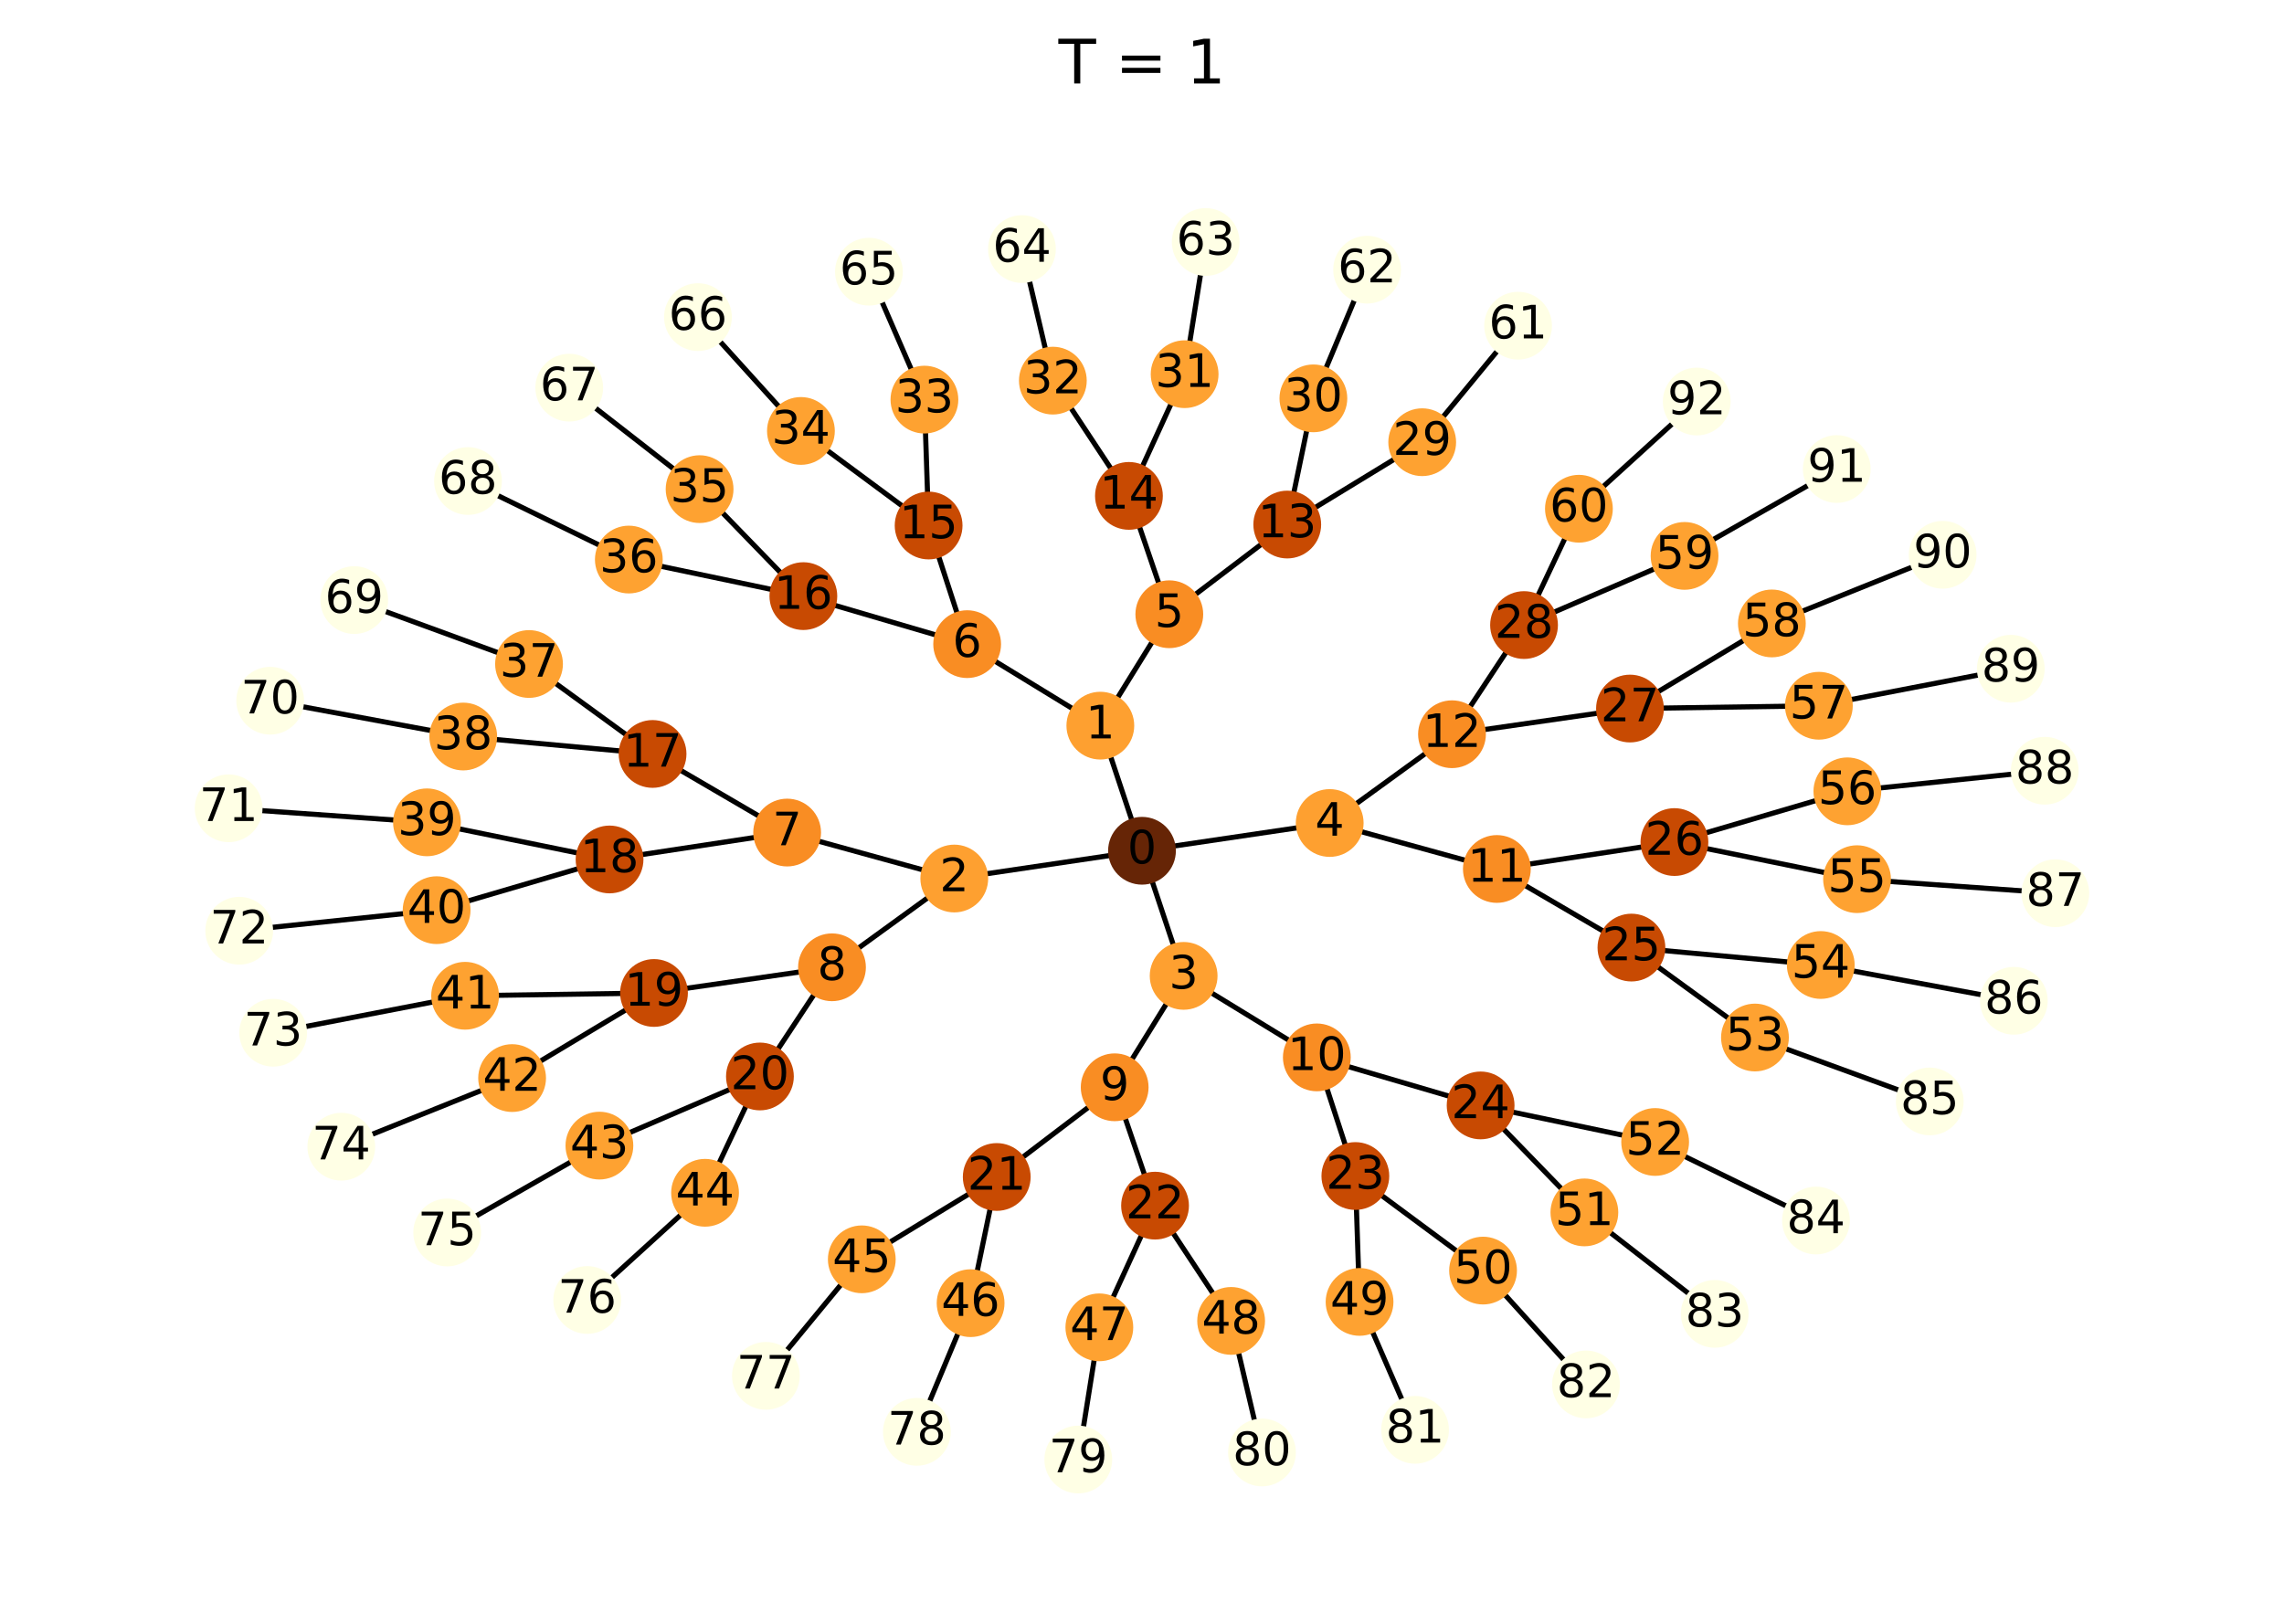 <?xml version="1.0" encoding="utf-8" standalone="no"?>
<!DOCTYPE svg PUBLIC "-//W3C//DTD SVG 1.1//EN"
  "http://www.w3.org/Graphics/SVG/1.1/DTD/svg11.dtd">
<!-- Created with matplotlib (https://matplotlib.org/) -->
<svg height="317.518pt" version="1.1" viewBox="0 0 446.4 317.518" width="446.4pt" xmlns="http://www.w3.org/2000/svg" xmlns:xlink="http://www.w3.org/1999/xlink">
 <defs>
  <style type="text/css">*{stroke-linecap:butt;stroke-linejoin:round;}</style>
 </defs>
 <g id="figure_1">
  <g id="patch_1">
   <path d="M 0 317.518 
L 446.4 317.518 
L 446.4 0 
L 0 0 
z
" style="fill:#ffffff;"/>
  </g>
  <g id="axes_1">
   <g id="LineCollection_1">
    <path clip-path="url(#pc9eec577a1)" d="M 223.199 166.318 
L 215.058 141.86 
" style="fill:none;stroke:#000000;"/>
    <path clip-path="url(#pc9eec577a1)" d="M 223.199 166.318 
L 186.511 171.745 
" style="fill:none;stroke:#000000;"/>
    <path clip-path="url(#pc9eec577a1)" d="M 223.199 166.318 
L 231.339 190.777 
" style="fill:none;stroke:#000000;"/>
    <path clip-path="url(#pc9eec577a1)" d="M 223.199 166.318 
L 259.886 160.891 
" style="fill:none;stroke:#000000;"/>
    <path clip-path="url(#pc9eec577a1)" d="M 215.058 141.86 
L 228.538 120.081 
" style="fill:none;stroke:#000000;"/>
    <path clip-path="url(#pc9eec577a1)" d="M 215.058 141.86 
L 189.026 125.926 
" style="fill:none;stroke:#000000;"/>
    <path clip-path="url(#pc9eec577a1)" d="M 186.511 171.745 
L 153.843 162.759 
" style="fill:none;stroke:#000000;"/>
    <path clip-path="url(#pc9eec577a1)" d="M 186.511 171.745 
L 162.61 189.099 
" style="fill:none;stroke:#000000;"/>
    <path clip-path="url(#pc9eec577a1)" d="M 231.339 190.777 
L 217.859 212.556 
" style="fill:none;stroke:#000000;"/>
    <path clip-path="url(#pc9eec577a1)" d="M 231.339 190.777 
L 257.37 206.71 
" style="fill:none;stroke:#000000;"/>
    <path clip-path="url(#pc9eec577a1)" d="M 259.886 160.891 
L 292.556 169.877 
" style="fill:none;stroke:#000000;"/>
    <path clip-path="url(#pc9eec577a1)" d="M 259.886 160.891 
L 283.787 143.536 
" style="fill:none;stroke:#000000;"/>
    <path clip-path="url(#pc9eec577a1)" d="M 228.538 120.081 
L 251.589 102.546 
" style="fill:none;stroke:#000000;"/>
    <path clip-path="url(#pc9eec577a1)" d="M 228.538 120.081 
L 220.647 96.943 
" style="fill:none;stroke:#000000;"/>
    <path clip-path="url(#pc9eec577a1)" d="M 189.026 125.926 
L 181.496 102.735 
" style="fill:none;stroke:#000000;"/>
    <path clip-path="url(#pc9eec577a1)" d="M 189.026 125.926 
L 157.014 116.537 
" style="fill:none;stroke:#000000;"/>
    <path clip-path="url(#pc9eec577a1)" d="M 153.843 162.759 
L 127.542 147.391 
" style="fill:none;stroke:#000000;"/>
    <path clip-path="url(#pc9eec577a1)" d="M 153.843 162.759 
L 119.136 168.018 
" style="fill:none;stroke:#000000;"/>
    <path clip-path="url(#pc9eec577a1)" d="M 162.61 189.099 
L 127.822 194.119 
" style="fill:none;stroke:#000000;"/>
    <path clip-path="url(#pc9eec577a1)" d="M 162.61 189.099 
L 148.526 210.441 
" style="fill:none;stroke:#000000;"/>
    <path clip-path="url(#pc9eec577a1)" d="M 217.859 212.556 
L 194.808 230.091 
" style="fill:none;stroke:#000000;"/>
    <path clip-path="url(#pc9eec577a1)" d="M 217.859 212.556 
L 225.75 235.694 
" style="fill:none;stroke:#000000;"/>
    <path clip-path="url(#pc9eec577a1)" d="M 257.37 206.71 
L 264.9 229.902 
" style="fill:none;stroke:#000000;"/>
    <path clip-path="url(#pc9eec577a1)" d="M 257.37 206.71 
L 289.382 216.1 
" style="fill:none;stroke:#000000;"/>
    <path clip-path="url(#pc9eec577a1)" d="M 292.556 169.877 
L 318.858 185.245 
" style="fill:none;stroke:#000000;"/>
    <path clip-path="url(#pc9eec577a1)" d="M 292.556 169.877 
L 327.263 164.616 
" style="fill:none;stroke:#000000;"/>
    <path clip-path="url(#pc9eec577a1)" d="M 283.787 143.536 
L 318.574 138.516 
" style="fill:none;stroke:#000000;"/>
    <path clip-path="url(#pc9eec577a1)" d="M 283.787 143.536 
L 297.869 122.194 
" style="fill:none;stroke:#000000;"/>
    <path clip-path="url(#pc9eec577a1)" d="M 251.589 102.546 
L 277.964 86.449 
" style="fill:none;stroke:#000000;"/>
    <path clip-path="url(#pc9eec577a1)" d="M 251.589 102.546 
L 256.695 77.876 
" style="fill:none;stroke:#000000;"/>
    <path clip-path="url(#pc9eec577a1)" d="M 220.647 96.943 
L 231.531 73.151 
" style="fill:none;stroke:#000000;"/>
    <path clip-path="url(#pc9eec577a1)" d="M 220.647 96.943 
L 205.776 74.41 
" style="fill:none;stroke:#000000;"/>
    <path clip-path="url(#pc9eec577a1)" d="M 181.496 102.735 
L 180.675 78.123 
" style="fill:none;stroke:#000000;"/>
    <path clip-path="url(#pc9eec577a1)" d="M 181.496 102.735 
L 156.538 84.246 
" style="fill:none;stroke:#000000;"/>
    <path clip-path="url(#pc9eec577a1)" d="M 157.014 116.537 
L 136.734 95.622 
" style="fill:none;stroke:#000000;"/>
    <path clip-path="url(#pc9eec577a1)" d="M 157.014 116.537 
L 122.904 109.388 
" style="fill:none;stroke:#000000;"/>
    <path clip-path="url(#pc9eec577a1)" d="M 127.542 147.391 
L 103.397 129.808 
" style="fill:none;stroke:#000000;"/>
    <path clip-path="url(#pc9eec577a1)" d="M 127.542 147.391 
L 90.538 143.986 
" style="fill:none;stroke:#000000;"/>
    <path clip-path="url(#pc9eec577a1)" d="M 119.136 168.018 
L 83.449 160.761 
" style="fill:none;stroke:#000000;"/>
    <path clip-path="url(#pc9eec577a1)" d="M 119.136 168.018 
L 85.335 177.931 
" style="fill:none;stroke:#000000;"/>
    <path clip-path="url(#pc9eec577a1)" d="M 127.822 194.119 
L 90.904 194.665 
" style="fill:none;stroke:#000000;"/>
    <path clip-path="url(#pc9eec577a1)" d="M 127.822 194.119 
L 100.089 210.756 
" style="fill:none;stroke:#000000;"/>
    <path clip-path="url(#pc9eec577a1)" d="M 148.526 210.441 
L 117.152 223.959 
" style="fill:none;stroke:#000000;"/>
    <path clip-path="url(#pc9eec577a1)" d="M 148.526 210.441 
L 137.8 233.181 
" style="fill:none;stroke:#000000;"/>
    <path clip-path="url(#pc9eec577a1)" d="M 194.808 230.091 
L 168.434 246.188 
" style="fill:none;stroke:#000000;"/>
    <path clip-path="url(#pc9eec577a1)" d="M 194.808 230.091 
L 189.702 254.76 
" style="fill:none;stroke:#000000;"/>
    <path clip-path="url(#pc9eec577a1)" d="M 225.75 235.694 
L 214.865 259.485 
" style="fill:none;stroke:#000000;"/>
    <path clip-path="url(#pc9eec577a1)" d="M 225.75 235.694 
L 240.619 258.228 
" style="fill:none;stroke:#000000;"/>
    <path clip-path="url(#pc9eec577a1)" d="M 264.9 229.902 
L 265.722 254.514 
" style="fill:none;stroke:#000000;"/>
    <path clip-path="url(#pc9eec577a1)" d="M 264.9 229.902 
L 289.858 248.39 
" style="fill:none;stroke:#000000;"/>
    <path clip-path="url(#pc9eec577a1)" d="M 289.382 216.1 
L 309.663 237.015 
" style="fill:none;stroke:#000000;"/>
    <path clip-path="url(#pc9eec577a1)" d="M 289.382 216.1 
L 323.492 223.248 
" style="fill:none;stroke:#000000;"/>
    <path clip-path="url(#pc9eec577a1)" d="M 318.858 185.245 
L 343.001 202.828 
" style="fill:none;stroke:#000000;"/>
    <path clip-path="url(#pc9eec577a1)" d="M 318.858 185.245 
L 355.863 188.65 
" style="fill:none;stroke:#000000;"/>
    <path clip-path="url(#pc9eec577a1)" d="M 327.263 164.616 
L 362.951 171.87 
" style="fill:none;stroke:#000000;"/>
    <path clip-path="url(#pc9eec577a1)" d="M 327.263 164.616 
L 361.06 154.699 
" style="fill:none;stroke:#000000;"/>
    <path clip-path="url(#pc9eec577a1)" d="M 318.574 138.516 
L 355.492 137.969 
" style="fill:none;stroke:#000000;"/>
    <path clip-path="url(#pc9eec577a1)" d="M 318.574 138.516 
L 346.306 121.877 
" style="fill:none;stroke:#000000;"/>
    <path clip-path="url(#pc9eec577a1)" d="M 297.869 122.194 
L 329.241 108.675 
" style="fill:none;stroke:#000000;"/>
    <path clip-path="url(#pc9eec577a1)" d="M 297.869 122.194 
L 308.594 99.453 
" style="fill:none;stroke:#000000;"/>
    <path clip-path="url(#pc9eec577a1)" d="M 277.964 86.449 
L 296.705 63.671 
" style="fill:none;stroke:#000000;"/>
    <path clip-path="url(#pc9eec577a1)" d="M 256.695 77.876 
L 267.194 52.72 
" style="fill:none;stroke:#000000;"/>
    <path clip-path="url(#pc9eec577a1)" d="M 231.531 73.151 
L 235.65 47.31 
" style="fill:none;stroke:#000000;"/>
    <path clip-path="url(#pc9eec577a1)" d="M 205.776 74.41 
L 199.739 48.691 
" style="fill:none;stroke:#000000;"/>
    <path clip-path="url(#pc9eec577a1)" d="M 180.675 78.123 
L 169.827 53.115 
" style="fill:none;stroke:#000000;"/>
    <path clip-path="url(#pc9eec577a1)" d="M 156.538 84.246 
L 136.411 61.992 
" style="fill:none;stroke:#000000;"/>
    <path clip-path="url(#pc9eec577a1)" d="M 136.734 95.622 
L 111.26 75.787 
" style="fill:none;stroke:#000000;"/>
    <path clip-path="url(#pc9eec577a1)" d="M 122.904 109.388 
L 91.469 94.035 
" style="fill:none;stroke:#000000;"/>
    <path clip-path="url(#pc9eec577a1)" d="M 103.397 129.808 
L 69.231 117.312 
" style="fill:none;stroke:#000000;"/>
    <path clip-path="url(#pc9eec577a1)" d="M 90.538 143.986 
L 52.805 136.984 
" style="fill:none;stroke:#000000;"/>
    <path clip-path="url(#pc9eec577a1)" d="M 83.449 160.761 
L 44.688 158.013 
" style="fill:none;stroke:#000000;"/>
    <path clip-path="url(#pc9eec577a1)" d="M 85.335 177.931 
L 46.755 181.953 
" style="fill:none;stroke:#000000;"/>
    <path clip-path="url(#pc9eec577a1)" d="M 90.904 194.665 
L 53.392 201.895 
" style="fill:none;stroke:#000000;"/>
    <path clip-path="url(#pc9eec577a1)" d="M 100.089 210.756 
L 66.705 224.172 
" style="fill:none;stroke:#000000;"/>
    <path clip-path="url(#pc9eec577a1)" d="M 117.152 223.959 
L 87.399 240.941 
" style="fill:none;stroke:#000000;"/>
    <path clip-path="url(#pc9eec577a1)" d="M 137.8 233.181 
L 114.766 254.136 
" style="fill:none;stroke:#000000;"/>
    <path clip-path="url(#pc9eec577a1)" d="M 168.434 246.188 
L 149.691 268.966 
" style="fill:none;stroke:#000000;"/>
    <path clip-path="url(#pc9eec577a1)" d="M 189.702 254.76 
L 179.199 279.915 
" style="fill:none;stroke:#000000;"/>
    <path clip-path="url(#pc9eec577a1)" d="M 214.865 259.485 
L 210.746 285.326 
" style="fill:none;stroke:#000000;"/>
    <path clip-path="url(#pc9eec577a1)" d="M 240.619 258.228 
L 246.653 283.947 
" style="fill:none;stroke:#000000;"/>
    <path clip-path="url(#pc9eec577a1)" d="M 265.722 254.514 
L 276.57 279.522 
" style="fill:none;stroke:#000000;"/>
    <path clip-path="url(#pc9eec577a1)" d="M 289.858 248.39 
L 309.982 270.645 
" style="fill:none;stroke:#000000;"/>
    <path clip-path="url(#pc9eec577a1)" d="M 309.663 237.015 
L 335.137 256.849 
" style="fill:none;stroke:#000000;"/>
    <path clip-path="url(#pc9eec577a1)" d="M 323.492 223.248 
L 354.926 238.602 
" style="fill:none;stroke:#000000;"/>
    <path clip-path="url(#pc9eec577a1)" d="M 343.001 202.828 
L 377.165 215.324 
" style="fill:none;stroke:#000000;"/>
    <path clip-path="url(#pc9eec577a1)" d="M 355.863 188.65 
L 393.598 195.646 
" style="fill:none;stroke:#000000;"/>
    <path clip-path="url(#pc9eec577a1)" d="M 362.951 171.87 
L 401.712 174.617 
" style="fill:none;stroke:#000000;"/>
    <path clip-path="url(#pc9eec577a1)" d="M 361.06 154.699 
L 399.638 150.673 
" style="fill:none;stroke:#000000;"/>
    <path clip-path="url(#pc9eec577a1)" d="M 355.492 137.969 
L 393.003 130.734 
" style="fill:none;stroke:#000000;"/>
    <path clip-path="url(#pc9eec577a1)" d="M 346.306 121.877 
L 379.686 108.458 
" style="fill:none;stroke:#000000;"/>
    <path clip-path="url(#pc9eec577a1)" d="M 329.241 108.675 
L 358.99 91.69 
" style="fill:none;stroke:#000000;"/>
    <path clip-path="url(#pc9eec577a1)" d="M 308.594 99.453 
L 331.623 78.496 
" style="fill:none;stroke:#000000;"/>
   </g>
   <g id="PathCollection_1">
    <defs>
     <path d="M 0 6.124 
C 1.624 6.124 3.182 5.478 4.33 4.33 
C 5.478 3.182 6.124 1.624 6.124 -0 
C 6.124 -1.624 5.478 -3.182 4.33 -4.33 
C 3.182 -5.478 1.624 -6.124 0 -6.124 
C -1.624 -6.124 -3.182 -5.478 -4.33 -4.33 
C -5.478 -3.182 -6.124 -1.624 -6.124 0 
C -6.124 1.624 -5.478 3.182 -4.33 4.33 
C -3.182 5.478 -1.624 6.124 0 6.124 
z
" id="C0_0_86004c4029"/>
    </defs>
    <g clip-path="url(#pc9eec577a1)">
     <use style="fill:#662506;stroke:#662506;" x="223.199" xlink:href="#C0_0_86004c4029" y="166.318"/>
    </g>
    <g clip-path="url(#pc9eec577a1)">
     <use style="fill:#fea030;stroke:#fea030;" x="215.058" xlink:href="#C0_0_86004c4029" y="141.86"/>
    </g>
    <g clip-path="url(#pc9eec577a1)">
     <use style="fill:#fea030;stroke:#fea030;" x="186.511" xlink:href="#C0_0_86004c4029" y="171.745"/>
    </g>
    <g clip-path="url(#pc9eec577a1)">
     <use style="fill:#fea030;stroke:#fea030;" x="231.339" xlink:href="#C0_0_86004c4029" y="190.777"/>
    </g>
    <g clip-path="url(#pc9eec577a1)">
     <use style="fill:#fea030;stroke:#fea030;" x="259.886" xlink:href="#C0_0_86004c4029" y="160.891"/>
    </g>
    <g clip-path="url(#pc9eec577a1)">
     <use style="fill:#f98d23;stroke:#f98d23;" x="228.538" xlink:href="#C0_0_86004c4029" y="120.081"/>
    </g>
    <g clip-path="url(#pc9eec577a1)">
     <use style="fill:#f98d23;stroke:#f98d23;" x="189.026" xlink:href="#C0_0_86004c4029" y="125.926"/>
    </g>
    <g clip-path="url(#pc9eec577a1)">
     <use style="fill:#f98d23;stroke:#f98d23;" x="153.843" xlink:href="#C0_0_86004c4029" y="162.759"/>
    </g>
    <g clip-path="url(#pc9eec577a1)">
     <use style="fill:#f98d23;stroke:#f98d23;" x="162.61" xlink:href="#C0_0_86004c4029" y="189.099"/>
    </g>
    <g clip-path="url(#pc9eec577a1)">
     <use style="fill:#f98d23;stroke:#f98d23;" x="217.859" xlink:href="#C0_0_86004c4029" y="212.556"/>
    </g>
    <g clip-path="url(#pc9eec577a1)">
     <use style="fill:#f98d23;stroke:#f98d23;" x="257.37" xlink:href="#C0_0_86004c4029" y="206.71"/>
    </g>
    <g clip-path="url(#pc9eec577a1)">
     <use style="fill:#f98d23;stroke:#f98d23;" x="292.556" xlink:href="#C0_0_86004c4029" y="169.877"/>
    </g>
    <g clip-path="url(#pc9eec577a1)">
     <use style="fill:#f98d23;stroke:#f98d23;" x="283.787" xlink:href="#C0_0_86004c4029" y="143.536"/>
    </g>
    <g clip-path="url(#pc9eec577a1)">
     <use style="fill:#c84a02;stroke:#c84a02;" x="251.589" xlink:href="#C0_0_86004c4029" y="102.546"/>
    </g>
    <g clip-path="url(#pc9eec577a1)">
     <use style="fill:#c84a02;stroke:#c84a02;" x="220.647" xlink:href="#C0_0_86004c4029" y="96.943"/>
    </g>
    <g clip-path="url(#pc9eec577a1)">
     <use style="fill:#c84a02;stroke:#c84a02;" x="181.496" xlink:href="#C0_0_86004c4029" y="102.735"/>
    </g>
    <g clip-path="url(#pc9eec577a1)">
     <use style="fill:#c84a02;stroke:#c84a02;" x="157.014" xlink:href="#C0_0_86004c4029" y="116.537"/>
    </g>
    <g clip-path="url(#pc9eec577a1)">
     <use style="fill:#c84a02;stroke:#c84a02;" x="127.542" xlink:href="#C0_0_86004c4029" y="147.391"/>
    </g>
    <g clip-path="url(#pc9eec577a1)">
     <use style="fill:#c84a02;stroke:#c84a02;" x="119.136" xlink:href="#C0_0_86004c4029" y="168.018"/>
    </g>
    <g clip-path="url(#pc9eec577a1)">
     <use style="fill:#c84a02;stroke:#c84a02;" x="127.822" xlink:href="#C0_0_86004c4029" y="194.119"/>
    </g>
    <g clip-path="url(#pc9eec577a1)">
     <use style="fill:#c84a02;stroke:#c84a02;" x="148.526" xlink:href="#C0_0_86004c4029" y="210.441"/>
    </g>
    <g clip-path="url(#pc9eec577a1)">
     <use style="fill:#c84a02;stroke:#c84a02;" x="194.808" xlink:href="#C0_0_86004c4029" y="230.091"/>
    </g>
    <g clip-path="url(#pc9eec577a1)">
     <use style="fill:#c84a02;stroke:#c84a02;" x="225.75" xlink:href="#C0_0_86004c4029" y="235.694"/>
    </g>
    <g clip-path="url(#pc9eec577a1)">
     <use style="fill:#c84a02;stroke:#c84a02;" x="264.9" xlink:href="#C0_0_86004c4029" y="229.902"/>
    </g>
    <g clip-path="url(#pc9eec577a1)">
     <use style="fill:#c84a02;stroke:#c84a02;" x="289.382" xlink:href="#C0_0_86004c4029" y="216.1"/>
    </g>
    <g clip-path="url(#pc9eec577a1)">
     <use style="fill:#c84a02;stroke:#c84a02;" x="318.858" xlink:href="#C0_0_86004c4029" y="185.245"/>
    </g>
    <g clip-path="url(#pc9eec577a1)">
     <use style="fill:#c84a02;stroke:#c84a02;" x="327.263" xlink:href="#C0_0_86004c4029" y="164.616"/>
    </g>
    <g clip-path="url(#pc9eec577a1)">
     <use style="fill:#c84a02;stroke:#c84a02;" x="318.574" xlink:href="#C0_0_86004c4029" y="138.516"/>
    </g>
    <g clip-path="url(#pc9eec577a1)">
     <use style="fill:#c84a02;stroke:#c84a02;" x="297.869" xlink:href="#C0_0_86004c4029" y="122.194"/>
    </g>
    <g clip-path="url(#pc9eec577a1)">
     <use style="fill:#fea231;stroke:#fea231;" x="277.964" xlink:href="#C0_0_86004c4029" y="86.449"/>
    </g>
    <g clip-path="url(#pc9eec577a1)">
     <use style="fill:#fea231;stroke:#fea231;" x="256.695" xlink:href="#C0_0_86004c4029" y="77.876"/>
    </g>
    <g clip-path="url(#pc9eec577a1)">
     <use style="fill:#fea231;stroke:#fea231;" x="231.531" xlink:href="#C0_0_86004c4029" y="73.151"/>
    </g>
    <g clip-path="url(#pc9eec577a1)">
     <use style="fill:#fea231;stroke:#fea231;" x="205.776" xlink:href="#C0_0_86004c4029" y="74.41"/>
    </g>
    <g clip-path="url(#pc9eec577a1)">
     <use style="fill:#fea231;stroke:#fea231;" x="180.675" xlink:href="#C0_0_86004c4029" y="78.123"/>
    </g>
    <g clip-path="url(#pc9eec577a1)">
     <use style="fill:#fea231;stroke:#fea231;" x="156.538" xlink:href="#C0_0_86004c4029" y="84.246"/>
    </g>
    <g clip-path="url(#pc9eec577a1)">
     <use style="fill:#fea231;stroke:#fea231;" x="136.734" xlink:href="#C0_0_86004c4029" y="95.622"/>
    </g>
    <g clip-path="url(#pc9eec577a1)">
     <use style="fill:#fea231;stroke:#fea231;" x="122.904" xlink:href="#C0_0_86004c4029" y="109.388"/>
    </g>
    <g clip-path="url(#pc9eec577a1)">
     <use style="fill:#fea231;stroke:#fea231;" x="103.397" xlink:href="#C0_0_86004c4029" y="129.808"/>
    </g>
    <g clip-path="url(#pc9eec577a1)">
     <use style="fill:#fea231;stroke:#fea231;" x="90.538" xlink:href="#C0_0_86004c4029" y="143.986"/>
    </g>
    <g clip-path="url(#pc9eec577a1)">
     <use style="fill:#fea231;stroke:#fea231;" x="83.449" xlink:href="#C0_0_86004c4029" y="160.761"/>
    </g>
    <g clip-path="url(#pc9eec577a1)">
     <use style="fill:#fea231;stroke:#fea231;" x="85.335" xlink:href="#C0_0_86004c4029" y="177.931"/>
    </g>
    <g clip-path="url(#pc9eec577a1)">
     <use style="fill:#fea231;stroke:#fea231;" x="90.904" xlink:href="#C0_0_86004c4029" y="194.665"/>
    </g>
    <g clip-path="url(#pc9eec577a1)">
     <use style="fill:#fea231;stroke:#fea231;" x="100.089" xlink:href="#C0_0_86004c4029" y="210.756"/>
    </g>
    <g clip-path="url(#pc9eec577a1)">
     <use style="fill:#fea231;stroke:#fea231;" x="117.152" xlink:href="#C0_0_86004c4029" y="223.959"/>
    </g>
    <g clip-path="url(#pc9eec577a1)">
     <use style="fill:#fea231;stroke:#fea231;" x="137.8" xlink:href="#C0_0_86004c4029" y="233.181"/>
    </g>
    <g clip-path="url(#pc9eec577a1)">
     <use style="fill:#fea231;stroke:#fea231;" x="168.434" xlink:href="#C0_0_86004c4029" y="246.188"/>
    </g>
    <g clip-path="url(#pc9eec577a1)">
     <use style="fill:#fea231;stroke:#fea231;" x="189.702" xlink:href="#C0_0_86004c4029" y="254.76"/>
    </g>
    <g clip-path="url(#pc9eec577a1)">
     <use style="fill:#fea231;stroke:#fea231;" x="214.865" xlink:href="#C0_0_86004c4029" y="259.485"/>
    </g>
    <g clip-path="url(#pc9eec577a1)">
     <use style="fill:#fea231;stroke:#fea231;" x="240.619" xlink:href="#C0_0_86004c4029" y="258.228"/>
    </g>
    <g clip-path="url(#pc9eec577a1)">
     <use style="fill:#fea231;stroke:#fea231;" x="265.722" xlink:href="#C0_0_86004c4029" y="254.514"/>
    </g>
    <g clip-path="url(#pc9eec577a1)">
     <use style="fill:#fea231;stroke:#fea231;" x="289.858" xlink:href="#C0_0_86004c4029" y="248.39"/>
    </g>
    <g clip-path="url(#pc9eec577a1)">
     <use style="fill:#fea231;stroke:#fea231;" x="309.663" xlink:href="#C0_0_86004c4029" y="237.015"/>
    </g>
    <g clip-path="url(#pc9eec577a1)">
     <use style="fill:#fea231;stroke:#fea231;" x="323.492" xlink:href="#C0_0_86004c4029" y="223.248"/>
    </g>
    <g clip-path="url(#pc9eec577a1)">
     <use style="fill:#fea231;stroke:#fea231;" x="343.001" xlink:href="#C0_0_86004c4029" y="202.828"/>
    </g>
    <g clip-path="url(#pc9eec577a1)">
     <use style="fill:#fea231;stroke:#fea231;" x="355.863" xlink:href="#C0_0_86004c4029" y="188.65"/>
    </g>
    <g clip-path="url(#pc9eec577a1)">
     <use style="fill:#fea231;stroke:#fea231;" x="362.951" xlink:href="#C0_0_86004c4029" y="171.87"/>
    </g>
    <g clip-path="url(#pc9eec577a1)">
     <use style="fill:#fea231;stroke:#fea231;" x="361.06" xlink:href="#C0_0_86004c4029" y="154.699"/>
    </g>
    <g clip-path="url(#pc9eec577a1)">
     <use style="fill:#fea231;stroke:#fea231;" x="355.492" xlink:href="#C0_0_86004c4029" y="137.969"/>
    </g>
    <g clip-path="url(#pc9eec577a1)">
     <use style="fill:#fea231;stroke:#fea231;" x="346.306" xlink:href="#C0_0_86004c4029" y="121.877"/>
    </g>
    <g clip-path="url(#pc9eec577a1)">
     <use style="fill:#fea231;stroke:#fea231;" x="329.241" xlink:href="#C0_0_86004c4029" y="108.675"/>
    </g>
    <g clip-path="url(#pc9eec577a1)">
     <use style="fill:#fea231;stroke:#fea231;" x="308.594" xlink:href="#C0_0_86004c4029" y="99.453"/>
    </g>
    <g clip-path="url(#pc9eec577a1)">
     <use style="fill:#ffffe5;stroke:#ffffe5;" x="296.705" xlink:href="#C0_0_86004c4029" y="63.671"/>
    </g>
    <g clip-path="url(#pc9eec577a1)">
     <use style="fill:#ffffe5;stroke:#ffffe5;" x="267.194" xlink:href="#C0_0_86004c4029" y="52.72"/>
    </g>
    <g clip-path="url(#pc9eec577a1)">
     <use style="fill:#ffffe5;stroke:#ffffe5;" x="235.65" xlink:href="#C0_0_86004c4029" y="47.31"/>
    </g>
    <g clip-path="url(#pc9eec577a1)">
     <use style="fill:#ffffe5;stroke:#ffffe5;" x="199.739" xlink:href="#C0_0_86004c4029" y="48.691"/>
    </g>
    <g clip-path="url(#pc9eec577a1)">
     <use style="fill:#ffffe5;stroke:#ffffe5;" x="169.827" xlink:href="#C0_0_86004c4029" y="53.115"/>
    </g>
    <g clip-path="url(#pc9eec577a1)">
     <use style="fill:#ffffe5;stroke:#ffffe5;" x="136.411" xlink:href="#C0_0_86004c4029" y="61.992"/>
    </g>
    <g clip-path="url(#pc9eec577a1)">
     <use style="fill:#ffffe5;stroke:#ffffe5;" x="111.26" xlink:href="#C0_0_86004c4029" y="75.787"/>
    </g>
    <g clip-path="url(#pc9eec577a1)">
     <use style="fill:#ffffe5;stroke:#ffffe5;" x="91.469" xlink:href="#C0_0_86004c4029" y="94.035"/>
    </g>
    <g clip-path="url(#pc9eec577a1)">
     <use style="fill:#ffffe5;stroke:#ffffe5;" x="69.231" xlink:href="#C0_0_86004c4029" y="117.312"/>
    </g>
    <g clip-path="url(#pc9eec577a1)">
     <use style="fill:#ffffe5;stroke:#ffffe5;" x="52.805" xlink:href="#C0_0_86004c4029" y="136.984"/>
    </g>
    <g clip-path="url(#pc9eec577a1)">
     <use style="fill:#ffffe5;stroke:#ffffe5;" x="44.688" xlink:href="#C0_0_86004c4029" y="158.013"/>
    </g>
    <g clip-path="url(#pc9eec577a1)">
     <use style="fill:#ffffe5;stroke:#ffffe5;" x="46.755" xlink:href="#C0_0_86004c4029" y="181.953"/>
    </g>
    <g clip-path="url(#pc9eec577a1)">
     <use style="fill:#ffffe5;stroke:#ffffe5;" x="53.392" xlink:href="#C0_0_86004c4029" y="201.895"/>
    </g>
    <g clip-path="url(#pc9eec577a1)">
     <use style="fill:#ffffe5;stroke:#ffffe5;" x="66.705" xlink:href="#C0_0_86004c4029" y="224.172"/>
    </g>
    <g clip-path="url(#pc9eec577a1)">
     <use style="fill:#ffffe5;stroke:#ffffe5;" x="87.399" xlink:href="#C0_0_86004c4029" y="240.941"/>
    </g>
    <g clip-path="url(#pc9eec577a1)">
     <use style="fill:#ffffe5;stroke:#ffffe5;" x="114.766" xlink:href="#C0_0_86004c4029" y="254.136"/>
    </g>
    <g clip-path="url(#pc9eec577a1)">
     <use style="fill:#ffffe5;stroke:#ffffe5;" x="149.691" xlink:href="#C0_0_86004c4029" y="268.966"/>
    </g>
    <g clip-path="url(#pc9eec577a1)">
     <use style="fill:#ffffe5;stroke:#ffffe5;" x="179.199" xlink:href="#C0_0_86004c4029" y="279.915"/>
    </g>
    <g clip-path="url(#pc9eec577a1)">
     <use style="fill:#ffffe5;stroke:#ffffe5;" x="210.746" xlink:href="#C0_0_86004c4029" y="285.326"/>
    </g>
    <g clip-path="url(#pc9eec577a1)">
     <use style="fill:#ffffe5;stroke:#ffffe5;" x="246.653" xlink:href="#C0_0_86004c4029" y="283.947"/>
    </g>
    <g clip-path="url(#pc9eec577a1)">
     <use style="fill:#ffffe5;stroke:#ffffe5;" x="276.57" xlink:href="#C0_0_86004c4029" y="279.522"/>
    </g>
    <g clip-path="url(#pc9eec577a1)">
     <use style="fill:#ffffe5;stroke:#ffffe5;" x="309.982" xlink:href="#C0_0_86004c4029" y="270.645"/>
    </g>
    <g clip-path="url(#pc9eec577a1)">
     <use style="fill:#ffffe5;stroke:#ffffe5;" x="335.137" xlink:href="#C0_0_86004c4029" y="256.849"/>
    </g>
    <g clip-path="url(#pc9eec577a1)">
     <use style="fill:#ffffe5;stroke:#ffffe5;" x="354.926" xlink:href="#C0_0_86004c4029" y="238.602"/>
    </g>
    <g clip-path="url(#pc9eec577a1)">
     <use style="fill:#ffffe5;stroke:#ffffe5;" x="377.165" xlink:href="#C0_0_86004c4029" y="215.324"/>
    </g>
    <g clip-path="url(#pc9eec577a1)">
     <use style="fill:#ffffe5;stroke:#ffffe5;" x="393.598" xlink:href="#C0_0_86004c4029" y="195.646"/>
    </g>
    <g clip-path="url(#pc9eec577a1)">
     <use style="fill:#ffffe5;stroke:#ffffe5;" x="401.712" xlink:href="#C0_0_86004c4029" y="174.617"/>
    </g>
    <g clip-path="url(#pc9eec577a1)">
     <use style="fill:#ffffe5;stroke:#ffffe5;" x="399.638" xlink:href="#C0_0_86004c4029" y="150.673"/>
    </g>
    <g clip-path="url(#pc9eec577a1)">
     <use style="fill:#ffffe5;stroke:#ffffe5;" x="393.003" xlink:href="#C0_0_86004c4029" y="130.734"/>
    </g>
    <g clip-path="url(#pc9eec577a1)">
     <use style="fill:#ffffe5;stroke:#ffffe5;" x="379.686" xlink:href="#C0_0_86004c4029" y="108.458"/>
    </g>
    <g clip-path="url(#pc9eec577a1)">
     <use style="fill:#ffffe5;stroke:#ffffe5;" x="358.99" xlink:href="#C0_0_86004c4029" y="91.69"/>
    </g>
    <g clip-path="url(#pc9eec577a1)">
     <use style="fill:#ffffe5;stroke:#ffffe5;" x="331.623" xlink:href="#C0_0_86004c4029" y="78.496"/>
    </g>
   </g>
   <g id="text_1">
    <g clip-path="url(#pc9eec577a1)">
     <!-- 0 -->
     <g transform="translate(220.336 168.802)scale(0.09 -0.09)">
      <defs>
       <path d="M 31.781 66.406 
Q 24.172 66.406 20.328 58.906 
Q 16.5 51.422 16.5 36.375 
Q 16.5 21.391 20.328 13.891 
Q 24.172 6.391 31.781 6.391 
Q 39.453 6.391 43.281 13.891 
Q 47.125 21.391 47.125 36.375 
Q 47.125 51.422 43.281 58.906 
Q 39.453 66.406 31.781 66.406 
z
M 31.781 74.219 
Q 44.047 74.219 50.516 64.516 
Q 56.984 54.828 56.984 36.375 
Q 56.984 17.969 50.516 8.266 
Q 44.047 -1.422 31.781 -1.422 
Q 19.531 -1.422 13.062 8.266 
Q 6.594 17.969 6.594 36.375 
Q 6.594 54.828 13.062 64.516 
Q 19.531 74.219 31.781 74.219 
z
" id="DejaVuSans-48"/>
      </defs>
      <use xlink:href="#DejaVuSans-48"/>
     </g>
    </g>
   </g>
   <g id="text_2">
    <g clip-path="url(#pc9eec577a1)">
     <!-- 1 -->
     <g transform="translate(212.195 144.343)scale(0.09 -0.09)">
      <defs>
       <path d="M 12.406 8.297 
L 28.516 8.297 
L 28.516 63.922 
L 10.984 60.406 
L 10.984 69.391 
L 28.422 72.906 
L 38.281 72.906 
L 38.281 8.297 
L 54.391 8.297 
L 54.391 0 
L 12.406 0 
z
" id="DejaVuSans-49"/>
      </defs>
      <use xlink:href="#DejaVuSans-49"/>
     </g>
    </g>
   </g>
   <g id="text_3">
    <g clip-path="url(#pc9eec577a1)">
     <!-- 2 -->
     <g transform="translate(183.648 174.229)scale(0.09 -0.09)">
      <defs>
       <path d="M 19.188 8.297 
L 53.609 8.297 
L 53.609 0 
L 7.328 0 
L 7.328 8.297 
Q 12.938 14.109 22.625 23.891 
Q 32.328 33.688 34.812 36.531 
Q 39.547 41.844 41.422 45.531 
Q 43.312 49.219 43.312 52.781 
Q 43.312 58.594 39.234 62.25 
Q 35.156 65.922 28.609 65.922 
Q 23.969 65.922 18.812 64.312 
Q 13.672 62.703 7.812 59.422 
L 7.812 69.391 
Q 13.766 71.781 18.938 73 
Q 24.125 74.219 28.422 74.219 
Q 39.75 74.219 46.484 68.547 
Q 53.219 62.891 53.219 53.422 
Q 53.219 48.922 51.531 44.891 
Q 49.859 40.875 45.406 35.406 
Q 44.188 33.984 37.641 27.219 
Q 31.109 20.453 19.188 8.297 
z
" id="DejaVuSans-50"/>
      </defs>
      <use xlink:href="#DejaVuSans-50"/>
     </g>
    </g>
   </g>
   <g id="text_4">
    <g clip-path="url(#pc9eec577a1)">
     <!-- 3 -->
     <g transform="translate(228.476 193.26)scale(0.09 -0.09)">
      <defs>
       <path d="M 40.578 39.312 
Q 47.656 37.797 51.625 33 
Q 55.609 28.219 55.609 21.188 
Q 55.609 10.406 48.188 4.484 
Q 40.766 -1.422 27.094 -1.422 
Q 22.516 -1.422 17.656 -0.516 
Q 12.797 0.391 7.625 2.203 
L 7.625 11.719 
Q 11.719 9.328 16.594 8.109 
Q 21.484 6.891 26.812 6.891 
Q 36.078 6.891 40.938 10.547 
Q 45.797 14.203 45.797 21.188 
Q 45.797 27.641 41.281 31.266 
Q 36.766 34.906 28.719 34.906 
L 20.219 34.906 
L 20.219 43.016 
L 29.109 43.016 
Q 36.375 43.016 40.234 45.922 
Q 44.094 48.828 44.094 54.297 
Q 44.094 59.906 40.109 62.906 
Q 36.141 65.922 28.719 65.922 
Q 24.656 65.922 20.016 65.031 
Q 15.375 64.156 9.812 62.312 
L 9.812 71.094 
Q 15.438 72.656 20.344 73.438 
Q 25.25 74.219 29.594 74.219 
Q 40.828 74.219 47.359 69.109 
Q 53.906 64.016 53.906 55.328 
Q 53.906 49.266 50.438 45.094 
Q 46.969 40.922 40.578 39.312 
z
" id="DejaVuSans-51"/>
      </defs>
      <use xlink:href="#DejaVuSans-51"/>
     </g>
    </g>
   </g>
   <g id="text_5">
    <g clip-path="url(#pc9eec577a1)">
     <!-- 4 -->
     <g transform="translate(257.023 163.374)scale(0.09 -0.09)">
      <defs>
       <path d="M 37.797 64.312 
L 12.891 25.391 
L 37.797 25.391 
z
M 35.203 72.906 
L 47.609 72.906 
L 47.609 25.391 
L 58.016 25.391 
L 58.016 17.188 
L 47.609 17.188 
L 47.609 0 
L 37.797 0 
L 37.797 17.188 
L 4.891 17.188 
L 4.891 26.703 
z
" id="DejaVuSans-52"/>
      </defs>
      <use xlink:href="#DejaVuSans-52"/>
     </g>
    </g>
   </g>
   <g id="text_6">
    <g clip-path="url(#pc9eec577a1)">
     <!-- 5 -->
     <g transform="translate(225.674 122.564)scale(0.09 -0.09)">
      <defs>
       <path d="M 10.797 72.906 
L 49.516 72.906 
L 49.516 64.594 
L 19.828 64.594 
L 19.828 46.734 
Q 21.969 47.469 24.109 47.828 
Q 26.266 48.188 28.422 48.188 
Q 40.625 48.188 47.75 41.5 
Q 54.891 34.812 54.891 23.391 
Q 54.891 11.625 47.562 5.094 
Q 40.234 -1.422 26.906 -1.422 
Q 22.312 -1.422 17.547 -0.641 
Q 12.797 0.141 7.719 1.703 
L 7.719 11.625 
Q 12.109 9.234 16.797 8.062 
Q 21.484 6.891 26.703 6.891 
Q 35.156 6.891 40.078 11.328 
Q 45.016 15.766 45.016 23.391 
Q 45.016 31 40.078 35.438 
Q 35.156 39.891 26.703 39.891 
Q 22.75 39.891 18.812 39.016 
Q 14.891 38.141 10.797 36.281 
z
" id="DejaVuSans-53"/>
      </defs>
      <use xlink:href="#DejaVuSans-53"/>
     </g>
    </g>
   </g>
   <g id="text_7">
    <g clip-path="url(#pc9eec577a1)">
     <!-- 6 -->
     <g transform="translate(186.163 128.409)scale(0.09 -0.09)">
      <defs>
       <path d="M 33.016 40.375 
Q 26.375 40.375 22.484 35.828 
Q 18.609 31.297 18.609 23.391 
Q 18.609 15.531 22.484 10.953 
Q 26.375 6.391 33.016 6.391 
Q 39.656 6.391 43.531 10.953 
Q 47.406 15.531 47.406 23.391 
Q 47.406 31.297 43.531 35.828 
Q 39.656 40.375 33.016 40.375 
z
M 52.594 71.297 
L 52.594 62.312 
Q 48.875 64.062 45.094 64.984 
Q 41.312 65.922 37.594 65.922 
Q 27.828 65.922 22.672 59.328 
Q 17.531 52.734 16.797 39.406 
Q 19.672 43.656 24.016 45.922 
Q 28.375 48.188 33.594 48.188 
Q 44.578 48.188 50.953 41.516 
Q 57.328 34.859 57.328 23.391 
Q 57.328 12.156 50.688 5.359 
Q 44.047 -1.422 33.016 -1.422 
Q 20.359 -1.422 13.672 8.266 
Q 6.984 17.969 6.984 36.375 
Q 6.984 53.656 15.188 63.938 
Q 23.391 74.219 37.203 74.219 
Q 40.922 74.219 44.703 73.484 
Q 48.484 72.75 52.594 71.297 
z
" id="DejaVuSans-54"/>
      </defs>
      <use xlink:href="#DejaVuSans-54"/>
     </g>
    </g>
   </g>
   <g id="text_8">
    <g clip-path="url(#pc9eec577a1)">
     <!-- 7 -->
     <g transform="translate(150.98 165.242)scale(0.09 -0.09)">
      <defs>
       <path d="M 8.203 72.906 
L 55.078 72.906 
L 55.078 68.703 
L 28.609 0 
L 18.312 0 
L 43.219 64.594 
L 8.203 64.594 
z
" id="DejaVuSans-55"/>
      </defs>
      <use xlink:href="#DejaVuSans-55"/>
     </g>
    </g>
   </g>
   <g id="text_9">
    <g clip-path="url(#pc9eec577a1)">
     <!-- 8 -->
     <g transform="translate(159.747 191.583)scale(0.09 -0.09)">
      <defs>
       <path d="M 31.781 34.625 
Q 24.75 34.625 20.719 30.859 
Q 16.703 27.094 16.703 20.516 
Q 16.703 13.922 20.719 10.156 
Q 24.75 6.391 31.781 6.391 
Q 38.812 6.391 42.859 10.172 
Q 46.922 13.969 46.922 20.516 
Q 46.922 27.094 42.891 30.859 
Q 38.875 34.625 31.781 34.625 
z
M 21.922 38.812 
Q 15.578 40.375 12.031 44.719 
Q 8.5 49.078 8.5 55.328 
Q 8.5 64.062 14.719 69.141 
Q 20.953 74.219 31.781 74.219 
Q 42.672 74.219 48.875 69.141 
Q 55.078 64.062 55.078 55.328 
Q 55.078 49.078 51.531 44.719 
Q 48 40.375 41.703 38.812 
Q 48.828 37.156 52.797 32.312 
Q 56.781 27.484 56.781 20.516 
Q 56.781 9.906 50.312 4.234 
Q 43.844 -1.422 31.781 -1.422 
Q 19.734 -1.422 13.25 4.234 
Q 6.781 9.906 6.781 20.516 
Q 6.781 27.484 10.781 32.312 
Q 14.797 37.156 21.922 38.812 
z
M 18.312 54.391 
Q 18.312 48.734 21.844 45.562 
Q 25.391 42.391 31.781 42.391 
Q 38.141 42.391 41.719 45.562 
Q 45.312 48.734 45.312 54.391 
Q 45.312 60.062 41.719 63.234 
Q 38.141 66.406 31.781 66.406 
Q 25.391 66.406 21.844 63.234 
Q 18.312 60.062 18.312 54.391 
z
" id="DejaVuSans-56"/>
      </defs>
      <use xlink:href="#DejaVuSans-56"/>
     </g>
    </g>
   </g>
   <g id="text_10">
    <g clip-path="url(#pc9eec577a1)">
     <!-- 9 -->
     <g transform="translate(214.996 215.039)scale(0.09 -0.09)">
      <defs>
       <path d="M 10.984 1.516 
L 10.984 10.5 
Q 14.703 8.734 18.5 7.812 
Q 22.312 6.891 25.984 6.891 
Q 35.75 6.891 40.891 13.453 
Q 46.047 20.016 46.781 33.406 
Q 43.953 29.203 39.594 26.953 
Q 35.25 24.703 29.984 24.703 
Q 19.047 24.703 12.672 31.312 
Q 6.297 37.938 6.297 49.422 
Q 6.297 60.641 12.938 67.422 
Q 19.578 74.219 30.609 74.219 
Q 43.266 74.219 49.922 64.516 
Q 56.594 54.828 56.594 36.375 
Q 56.594 19.141 48.406 8.859 
Q 40.234 -1.422 26.422 -1.422 
Q 22.703 -1.422 18.891 -0.688 
Q 15.094 0.047 10.984 1.516 
z
M 30.609 32.422 
Q 37.25 32.422 41.125 36.953 
Q 45.016 41.5 45.016 49.422 
Q 45.016 57.281 41.125 61.844 
Q 37.25 66.406 30.609 66.406 
Q 23.969 66.406 20.094 61.844 
Q 16.219 57.281 16.219 49.422 
Q 16.219 41.5 20.094 36.953 
Q 23.969 32.422 30.609 32.422 
z
" id="DejaVuSans-57"/>
      </defs>
      <use xlink:href="#DejaVuSans-57"/>
     </g>
    </g>
   </g>
   <g id="text_11">
    <g clip-path="url(#pc9eec577a1)">
     <!-- 10 -->
     <g transform="translate(251.644 209.194)scale(0.09 -0.09)">
      <use xlink:href="#DejaVuSans-49"/>
      <use x="63.623" xlink:href="#DejaVuSans-48"/>
     </g>
    </g>
   </g>
   <g id="text_12">
    <g clip-path="url(#pc9eec577a1)">
     <!-- 11 -->
     <g transform="translate(286.83 172.36)scale(0.09 -0.09)">
      <use xlink:href="#DejaVuSans-49"/>
      <use x="63.623" xlink:href="#DejaVuSans-49"/>
     </g>
    </g>
   </g>
   <g id="text_13">
    <g clip-path="url(#pc9eec577a1)">
     <!-- 12 -->
     <g transform="translate(278.061 146.02)scale(0.09 -0.09)">
      <use xlink:href="#DejaVuSans-49"/>
      <use x="63.623" xlink:href="#DejaVuSans-50"/>
     </g>
    </g>
   </g>
   <g id="text_14">
    <g clip-path="url(#pc9eec577a1)">
     <!-- 13 -->
     <g transform="translate(245.863 105.029)scale(0.09 -0.09)">
      <use xlink:href="#DejaVuSans-49"/>
      <use x="63.623" xlink:href="#DejaVuSans-51"/>
     </g>
    </g>
   </g>
   <g id="text_15">
    <g clip-path="url(#pc9eec577a1)">
     <!-- 14 -->
     <g transform="translate(214.92 99.426)scale(0.09 -0.09)">
      <use xlink:href="#DejaVuSans-49"/>
      <use x="63.623" xlink:href="#DejaVuSans-52"/>
     </g>
    </g>
   </g>
   <g id="text_16">
    <g clip-path="url(#pc9eec577a1)">
     <!-- 15 -->
     <g transform="translate(175.77 105.218)scale(0.09 -0.09)">
      <use xlink:href="#DejaVuSans-49"/>
      <use x="63.623" xlink:href="#DejaVuSans-53"/>
     </g>
    </g>
   </g>
   <g id="text_17">
    <g clip-path="url(#pc9eec577a1)">
     <!-- 16 -->
     <g transform="translate(151.288 119.021)scale(0.09 -0.09)">
      <use xlink:href="#DejaVuSans-49"/>
      <use x="63.623" xlink:href="#DejaVuSans-54"/>
     </g>
    </g>
   </g>
   <g id="text_18">
    <g clip-path="url(#pc9eec577a1)">
     <!-- 17 -->
     <g transform="translate(121.816 149.874)scale(0.09 -0.09)">
      <use xlink:href="#DejaVuSans-49"/>
      <use x="63.623" xlink:href="#DejaVuSans-55"/>
     </g>
    </g>
   </g>
   <g id="text_19">
    <g clip-path="url(#pc9eec577a1)">
     <!-- 18 -->
     <g transform="translate(113.409 170.502)scale(0.09 -0.09)">
      <use xlink:href="#DejaVuSans-49"/>
      <use x="63.623" xlink:href="#DejaVuSans-56"/>
     </g>
    </g>
   </g>
   <g id="text_20">
    <g clip-path="url(#pc9eec577a1)">
     <!-- 19 -->
     <g transform="translate(122.096 196.602)scale(0.09 -0.09)">
      <use xlink:href="#DejaVuSans-49"/>
      <use x="63.623" xlink:href="#DejaVuSans-57"/>
     </g>
    </g>
   </g>
   <g id="text_21">
    <g clip-path="url(#pc9eec577a1)">
     <!-- 20 -->
     <g transform="translate(142.799 212.924)scale(0.09 -0.09)">
      <use xlink:href="#DejaVuSans-50"/>
      <use x="63.623" xlink:href="#DejaVuSans-48"/>
     </g>
    </g>
   </g>
   <g id="text_22">
    <g clip-path="url(#pc9eec577a1)">
     <!-- 21 -->
     <g transform="translate(189.081 232.574)scale(0.09 -0.09)">
      <use xlink:href="#DejaVuSans-50"/>
      <use x="63.623" xlink:href="#DejaVuSans-49"/>
     </g>
    </g>
   </g>
   <g id="text_23">
    <g clip-path="url(#pc9eec577a1)">
     <!-- 22 -->
     <g transform="translate(220.024 238.178)scale(0.09 -0.09)">
      <use xlink:href="#DejaVuSans-50"/>
      <use x="63.623" xlink:href="#DejaVuSans-50"/>
     </g>
    </g>
   </g>
   <g id="text_24">
    <g clip-path="url(#pc9eec577a1)">
     <!-- 23 -->
     <g transform="translate(259.174 232.385)scale(0.09 -0.09)">
      <use xlink:href="#DejaVuSans-50"/>
      <use x="63.623" xlink:href="#DejaVuSans-51"/>
     </g>
    </g>
   </g>
   <g id="text_25">
    <g clip-path="url(#pc9eec577a1)">
     <!-- 24 -->
     <g transform="translate(283.656 218.583)scale(0.09 -0.09)">
      <use xlink:href="#DejaVuSans-50"/>
      <use x="63.623" xlink:href="#DejaVuSans-52"/>
     </g>
    </g>
   </g>
   <g id="text_26">
    <g clip-path="url(#pc9eec577a1)">
     <!-- 25 -->
     <g transform="translate(313.131 187.728)scale(0.09 -0.09)">
      <use xlink:href="#DejaVuSans-50"/>
      <use x="63.623" xlink:href="#DejaVuSans-53"/>
     </g>
    </g>
   </g>
   <g id="text_27">
    <g clip-path="url(#pc9eec577a1)">
     <!-- 26 -->
     <g transform="translate(321.536 167.099)scale(0.09 -0.09)">
      <use xlink:href="#DejaVuSans-50"/>
      <use x="63.623" xlink:href="#DejaVuSans-54"/>
     </g>
    </g>
   </g>
   <g id="text_28">
    <g clip-path="url(#pc9eec577a1)">
     <!-- 27 -->
     <g transform="translate(312.847 140.999)scale(0.09 -0.09)">
      <use xlink:href="#DejaVuSans-50"/>
      <use x="63.623" xlink:href="#DejaVuSans-55"/>
     </g>
    </g>
   </g>
   <g id="text_29">
    <g clip-path="url(#pc9eec577a1)">
     <!-- 28 -->
     <g transform="translate(292.143 124.678)scale(0.09 -0.09)">
      <use xlink:href="#DejaVuSans-50"/>
      <use x="63.623" xlink:href="#DejaVuSans-56"/>
     </g>
    </g>
   </g>
   <g id="text_30">
    <g clip-path="url(#pc9eec577a1)">
     <!-- 29 -->
     <g transform="translate(272.237 88.932)scale(0.09 -0.09)">
      <use xlink:href="#DejaVuSans-50"/>
      <use x="63.623" xlink:href="#DejaVuSans-57"/>
     </g>
    </g>
   </g>
   <g id="text_31">
    <g clip-path="url(#pc9eec577a1)">
     <!-- 30 -->
     <g transform="translate(250.969 80.359)scale(0.09 -0.09)">
      <use xlink:href="#DejaVuSans-51"/>
      <use x="63.623" xlink:href="#DejaVuSans-48"/>
     </g>
    </g>
   </g>
   <g id="text_32">
    <g clip-path="url(#pc9eec577a1)">
     <!-- 31 -->
     <g transform="translate(225.804 75.634)scale(0.09 -0.09)">
      <use xlink:href="#DejaVuSans-51"/>
      <use x="63.623" xlink:href="#DejaVuSans-49"/>
     </g>
    </g>
   </g>
   <g id="text_33">
    <g clip-path="url(#pc9eec577a1)">
     <!-- 32 -->
     <g transform="translate(200.049 76.893)scale(0.09 -0.09)">
      <use xlink:href="#DejaVuSans-51"/>
      <use x="63.623" xlink:href="#DejaVuSans-50"/>
     </g>
    </g>
   </g>
   <g id="text_34">
    <g clip-path="url(#pc9eec577a1)">
     <!-- 33 -->
     <g transform="translate(174.949 80.607)scale(0.09 -0.09)">
      <use xlink:href="#DejaVuSans-51"/>
      <use x="63.623" xlink:href="#DejaVuSans-51"/>
     </g>
    </g>
   </g>
   <g id="text_35">
    <g clip-path="url(#pc9eec577a1)">
     <!-- 34 -->
     <g transform="translate(150.812 86.729)scale(0.09 -0.09)">
      <use xlink:href="#DejaVuSans-51"/>
      <use x="63.623" xlink:href="#DejaVuSans-52"/>
     </g>
    </g>
   </g>
   <g id="text_36">
    <g clip-path="url(#pc9eec577a1)">
     <!-- 35 -->
     <g transform="translate(131.008 98.105)scale(0.09 -0.09)">
      <use xlink:href="#DejaVuSans-51"/>
      <use x="63.623" xlink:href="#DejaVuSans-53"/>
     </g>
    </g>
   </g>
   <g id="text_37">
    <g clip-path="url(#pc9eec577a1)">
     <!-- 36 -->
     <g transform="translate(117.178 111.871)scale(0.09 -0.09)">
      <use xlink:href="#DejaVuSans-51"/>
      <use x="63.623" xlink:href="#DejaVuSans-54"/>
     </g>
    </g>
   </g>
   <g id="text_38">
    <g clip-path="url(#pc9eec577a1)">
     <!-- 37 -->
     <g transform="translate(97.671 132.291)scale(0.09 -0.09)">
      <use xlink:href="#DejaVuSans-51"/>
      <use x="63.623" xlink:href="#DejaVuSans-55"/>
     </g>
    </g>
   </g>
   <g id="text_39">
    <g clip-path="url(#pc9eec577a1)">
     <!-- 38 -->
     <g transform="translate(84.811 146.47)scale(0.09 -0.09)">
      <use xlink:href="#DejaVuSans-51"/>
      <use x="63.623" xlink:href="#DejaVuSans-56"/>
     </g>
    </g>
   </g>
   <g id="text_40">
    <g clip-path="url(#pc9eec577a1)">
     <!-- 39 -->
     <g transform="translate(77.723 163.244)scale(0.09 -0.09)">
      <use xlink:href="#DejaVuSans-51"/>
      <use x="63.623" xlink:href="#DejaVuSans-57"/>
     </g>
    </g>
   </g>
   <g id="text_41">
    <g clip-path="url(#pc9eec577a1)">
     <!-- 40 -->
     <g transform="translate(79.609 180.415)scale(0.09 -0.09)">
      <use xlink:href="#DejaVuSans-52"/>
      <use x="63.623" xlink:href="#DejaVuSans-48"/>
     </g>
    </g>
   </g>
   <g id="text_42">
    <g clip-path="url(#pc9eec577a1)">
     <!-- 41 -->
     <g transform="translate(85.178 197.149)scale(0.09 -0.09)">
      <use xlink:href="#DejaVuSans-52"/>
      <use x="63.623" xlink:href="#DejaVuSans-49"/>
     </g>
    </g>
   </g>
   <g id="text_43">
    <g clip-path="url(#pc9eec577a1)">
     <!-- 42 -->
     <g transform="translate(94.362 213.24)scale(0.09 -0.09)">
      <use xlink:href="#DejaVuSans-52"/>
      <use x="63.623" xlink:href="#DejaVuSans-50"/>
     </g>
    </g>
   </g>
   <g id="text_44">
    <g clip-path="url(#pc9eec577a1)">
     <!-- 43 -->
     <g transform="translate(111.426 226.443)scale(0.09 -0.09)">
      <use xlink:href="#DejaVuSans-52"/>
      <use x="63.623" xlink:href="#DejaVuSans-51"/>
     </g>
    </g>
   </g>
   <g id="text_45">
    <g clip-path="url(#pc9eec577a1)">
     <!-- 44 -->
     <g transform="translate(132.074 235.665)scale(0.09 -0.09)">
      <use xlink:href="#DejaVuSans-52"/>
      <use x="63.623" xlink:href="#DejaVuSans-52"/>
     </g>
    </g>
   </g>
   <g id="text_46">
    <g clip-path="url(#pc9eec577a1)">
     <!-- 45 -->
     <g transform="translate(162.707 248.672)scale(0.09 -0.09)">
      <use xlink:href="#DejaVuSans-52"/>
      <use x="63.623" xlink:href="#DejaVuSans-53"/>
     </g>
    </g>
   </g>
   <g id="text_47">
    <g clip-path="url(#pc9eec577a1)">
     <!-- 46 -->
     <g transform="translate(183.976 257.244)scale(0.09 -0.09)">
      <use xlink:href="#DejaVuSans-52"/>
      <use x="63.623" xlink:href="#DejaVuSans-54"/>
     </g>
    </g>
   </g>
   <g id="text_48">
    <g clip-path="url(#pc9eec577a1)">
     <!-- 47 -->
     <g transform="translate(209.138 261.969)scale(0.09 -0.09)">
      <use xlink:href="#DejaVuSans-52"/>
      <use x="63.623" xlink:href="#DejaVuSans-55"/>
     </g>
    </g>
   </g>
   <g id="text_49">
    <g clip-path="url(#pc9eec577a1)">
     <!-- 48 -->
     <g transform="translate(234.893 260.711)scale(0.09 -0.09)">
      <use xlink:href="#DejaVuSans-52"/>
      <use x="63.623" xlink:href="#DejaVuSans-56"/>
     </g>
    </g>
   </g>
   <g id="text_50">
    <g clip-path="url(#pc9eec577a1)">
     <!-- 49 -->
     <g transform="translate(259.996 256.998)scale(0.09 -0.09)">
      <use xlink:href="#DejaVuSans-52"/>
      <use x="63.623" xlink:href="#DejaVuSans-57"/>
     </g>
    </g>
   </g>
   <g id="text_51">
    <g clip-path="url(#pc9eec577a1)">
     <!-- 50 -->
     <g transform="translate(284.131 250.873)scale(0.09 -0.09)">
      <use xlink:href="#DejaVuSans-53"/>
      <use x="63.623" xlink:href="#DejaVuSans-48"/>
     </g>
    </g>
   </g>
   <g id="text_52">
    <g clip-path="url(#pc9eec577a1)">
     <!-- 51 -->
     <g transform="translate(303.937 239.499)scale(0.09 -0.09)">
      <use xlink:href="#DejaVuSans-53"/>
      <use x="63.623" xlink:href="#DejaVuSans-49"/>
     </g>
    </g>
   </g>
   <g id="text_53">
    <g clip-path="url(#pc9eec577a1)">
     <!-- 52 -->
     <g transform="translate(317.765 225.732)scale(0.09 -0.09)">
      <use xlink:href="#DejaVuSans-53"/>
      <use x="63.623" xlink:href="#DejaVuSans-50"/>
     </g>
    </g>
   </g>
   <g id="text_54">
    <g clip-path="url(#pc9eec577a1)">
     <!-- 53 -->
     <g transform="translate(337.274 205.312)scale(0.09 -0.09)">
      <use xlink:href="#DejaVuSans-53"/>
      <use x="63.623" xlink:href="#DejaVuSans-51"/>
     </g>
    </g>
   </g>
   <g id="text_55">
    <g clip-path="url(#pc9eec577a1)">
     <!-- 54 -->
     <g transform="translate(350.137 191.133)scale(0.09 -0.09)">
      <use xlink:href="#DejaVuSans-53"/>
      <use x="63.623" xlink:href="#DejaVuSans-52"/>
     </g>
    </g>
   </g>
   <g id="text_56">
    <g clip-path="url(#pc9eec577a1)">
     <!-- 55 -->
     <g transform="translate(357.225 174.354)scale(0.09 -0.09)">
      <use xlink:href="#DejaVuSans-53"/>
      <use x="63.623" xlink:href="#DejaVuSans-53"/>
     </g>
    </g>
   </g>
   <g id="text_57">
    <g clip-path="url(#pc9eec577a1)">
     <!-- 56 -->
     <g transform="translate(355.333 157.183)scale(0.09 -0.09)">
      <use xlink:href="#DejaVuSans-53"/>
      <use x="63.623" xlink:href="#DejaVuSans-54"/>
     </g>
    </g>
   </g>
   <g id="text_58">
    <g clip-path="url(#pc9eec577a1)">
     <!-- 57 -->
     <g transform="translate(349.766 140.453)scale(0.09 -0.09)">
      <use xlink:href="#DejaVuSans-53"/>
      <use x="63.623" xlink:href="#DejaVuSans-55"/>
     </g>
    </g>
   </g>
   <g id="text_59">
    <g clip-path="url(#pc9eec577a1)">
     <!-- 58 -->
     <g transform="translate(340.579 124.361)scale(0.09 -0.09)">
      <use xlink:href="#DejaVuSans-53"/>
      <use x="63.623" xlink:href="#DejaVuSans-56"/>
     </g>
    </g>
   </g>
   <g id="text_60">
    <g clip-path="url(#pc9eec577a1)">
     <!-- 59 -->
     <g transform="translate(323.515 111.158)scale(0.09 -0.09)">
      <use xlink:href="#DejaVuSans-53"/>
      <use x="63.623" xlink:href="#DejaVuSans-57"/>
     </g>
    </g>
   </g>
   <g id="text_61">
    <g clip-path="url(#pc9eec577a1)">
     <!-- 60 -->
     <g transform="translate(302.867 101.937)scale(0.09 -0.09)">
      <use xlink:href="#DejaVuSans-54"/>
      <use x="63.623" xlink:href="#DejaVuSans-48"/>
     </g>
    </g>
   </g>
   <g id="text_62">
    <g clip-path="url(#pc9eec577a1)">
     <!-- 61 -->
     <g transform="translate(290.979 66.155)scale(0.09 -0.09)">
      <use xlink:href="#DejaVuSans-54"/>
      <use x="63.623" xlink:href="#DejaVuSans-49"/>
     </g>
    </g>
   </g>
   <g id="text_63">
    <g clip-path="url(#pc9eec577a1)">
     <!-- 62 -->
     <g transform="translate(261.468 55.203)scale(0.09 -0.09)">
      <use xlink:href="#DejaVuSans-54"/>
      <use x="63.623" xlink:href="#DejaVuSans-50"/>
     </g>
    </g>
   </g>
   <g id="text_64">
    <g clip-path="url(#pc9eec577a1)">
     <!-- 63 -->
     <g transform="translate(229.924 49.793)scale(0.09 -0.09)">
      <use xlink:href="#DejaVuSans-54"/>
      <use x="63.623" xlink:href="#DejaVuSans-51"/>
     </g>
    </g>
   </g>
   <g id="text_65">
    <g clip-path="url(#pc9eec577a1)">
     <!-- 64 -->
     <g transform="translate(194.013 51.174)scale(0.09 -0.09)">
      <use xlink:href="#DejaVuSans-54"/>
      <use x="63.623" xlink:href="#DejaVuSans-52"/>
     </g>
    </g>
   </g>
   <g id="text_66">
    <g clip-path="url(#pc9eec577a1)">
     <!-- 65 -->
     <g transform="translate(164.1 55.599)scale(0.09 -0.09)">
      <use xlink:href="#DejaVuSans-54"/>
      <use x="63.623" xlink:href="#DejaVuSans-53"/>
     </g>
    </g>
   </g>
   <g id="text_67">
    <g clip-path="url(#pc9eec577a1)">
     <!-- 66 -->
     <g transform="translate(130.685 64.475)scale(0.09 -0.09)">
      <use xlink:href="#DejaVuSans-54"/>
      <use x="63.623" xlink:href="#DejaVuSans-54"/>
     </g>
    </g>
   </g>
   <g id="text_68">
    <g clip-path="url(#pc9eec577a1)">
     <!-- 67 -->
     <g transform="translate(105.534 78.271)scale(0.09 -0.09)">
      <use xlink:href="#DejaVuSans-54"/>
      <use x="63.623" xlink:href="#DejaVuSans-55"/>
     </g>
    </g>
   </g>
   <g id="text_69">
    <g clip-path="url(#pc9eec577a1)">
     <!-- 68 -->
     <g transform="translate(85.742 96.518)scale(0.09 -0.09)">
      <use xlink:href="#DejaVuSans-54"/>
      <use x="63.623" xlink:href="#DejaVuSans-56"/>
     </g>
    </g>
   </g>
   <g id="text_70">
    <g clip-path="url(#pc9eec577a1)">
     <!-- 69 -->
     <g transform="translate(63.505 119.796)scale(0.09 -0.09)">
      <use xlink:href="#DejaVuSans-54"/>
      <use x="63.623" xlink:href="#DejaVuSans-57"/>
     </g>
    </g>
   </g>
   <g id="text_71">
    <g clip-path="url(#pc9eec577a1)">
     <!-- 70 -->
     <g transform="translate(47.079 139.468)scale(0.09 -0.09)">
      <use xlink:href="#DejaVuSans-55"/>
      <use x="63.623" xlink:href="#DejaVuSans-48"/>
     </g>
    </g>
   </g>
   <g id="text_72">
    <g clip-path="url(#pc9eec577a1)">
     <!-- 71 -->
     <g transform="translate(38.961 160.496)scale(0.09 -0.09)">
      <use xlink:href="#DejaVuSans-55"/>
      <use x="63.623" xlink:href="#DejaVuSans-49"/>
     </g>
    </g>
   </g>
   <g id="text_73">
    <g clip-path="url(#pc9eec577a1)">
     <!-- 72 -->
     <g transform="translate(41.029 184.437)scale(0.09 -0.09)">
      <use xlink:href="#DejaVuSans-55"/>
      <use x="63.623" xlink:href="#DejaVuSans-50"/>
     </g>
    </g>
   </g>
   <g id="text_74">
    <g clip-path="url(#pc9eec577a1)">
     <!-- 73 -->
     <g transform="translate(47.666 204.379)scale(0.09 -0.09)">
      <use xlink:href="#DejaVuSans-55"/>
      <use x="63.623" xlink:href="#DejaVuSans-51"/>
     </g>
    </g>
   </g>
   <g id="text_75">
    <g clip-path="url(#pc9eec577a1)">
     <!-- 74 -->
     <g transform="translate(60.978 226.655)scale(0.09 -0.09)">
      <use xlink:href="#DejaVuSans-55"/>
      <use x="63.623" xlink:href="#DejaVuSans-52"/>
     </g>
    </g>
   </g>
   <g id="text_76">
    <g clip-path="url(#pc9eec577a1)">
     <!-- 75 -->
     <g transform="translate(81.673 243.424)scale(0.09 -0.09)">
      <use xlink:href="#DejaVuSans-55"/>
      <use x="63.623" xlink:href="#DejaVuSans-53"/>
     </g>
    </g>
   </g>
   <g id="text_77">
    <g clip-path="url(#pc9eec577a1)">
     <!-- 76 -->
     <g transform="translate(109.04 256.619)scale(0.09 -0.09)">
      <use xlink:href="#DejaVuSans-55"/>
      <use x="63.623" xlink:href="#DejaVuSans-54"/>
     </g>
    </g>
   </g>
   <g id="text_78">
    <g clip-path="url(#pc9eec577a1)">
     <!-- 77 -->
     <g transform="translate(143.965 271.449)scale(0.09 -0.09)">
      <use xlink:href="#DejaVuSans-55"/>
      <use x="63.623" xlink:href="#DejaVuSans-55"/>
     </g>
    </g>
   </g>
   <g id="text_79">
    <g clip-path="url(#pc9eec577a1)">
     <!-- 78 -->
     <g transform="translate(173.472 282.398)scale(0.09 -0.09)">
      <use xlink:href="#DejaVuSans-55"/>
      <use x="63.623" xlink:href="#DejaVuSans-56"/>
     </g>
    </g>
   </g>
   <g id="text_80">
    <g clip-path="url(#pc9eec577a1)">
     <!-- 79 -->
     <g transform="translate(205.02 287.81)scale(0.09 -0.09)">
      <use xlink:href="#DejaVuSans-55"/>
      <use x="63.623" xlink:href="#DejaVuSans-57"/>
     </g>
    </g>
   </g>
   <g id="text_81">
    <g clip-path="url(#pc9eec577a1)">
     <!-- 80 -->
     <g transform="translate(240.926 286.431)scale(0.09 -0.09)">
      <use xlink:href="#DejaVuSans-56"/>
      <use x="63.623" xlink:href="#DejaVuSans-48"/>
     </g>
    </g>
   </g>
   <g id="text_82">
    <g clip-path="url(#pc9eec577a1)">
     <!-- 81 -->
     <g transform="translate(270.844 282.005)scale(0.09 -0.09)">
      <use xlink:href="#DejaVuSans-56"/>
      <use x="63.623" xlink:href="#DejaVuSans-49"/>
     </g>
    </g>
   </g>
   <g id="text_83">
    <g clip-path="url(#pc9eec577a1)">
     <!-- 82 -->
     <g transform="translate(304.255 273.129)scale(0.09 -0.09)">
      <use xlink:href="#DejaVuSans-56"/>
      <use x="63.623" xlink:href="#DejaVuSans-50"/>
     </g>
    </g>
   </g>
   <g id="text_84">
    <g clip-path="url(#pc9eec577a1)">
     <!-- 83 -->
     <g transform="translate(329.411 259.333)scale(0.09 -0.09)">
      <use xlink:href="#DejaVuSans-56"/>
      <use x="63.623" xlink:href="#DejaVuSans-51"/>
     </g>
    </g>
   </g>
   <g id="text_85">
    <g clip-path="url(#pc9eec577a1)">
     <!-- 84 -->
     <g transform="translate(349.2 241.085)scale(0.09 -0.09)">
      <use xlink:href="#DejaVuSans-56"/>
      <use x="63.623" xlink:href="#DejaVuSans-52"/>
     </g>
    </g>
   </g>
   <g id="text_86">
    <g clip-path="url(#pc9eec577a1)">
     <!-- 85 -->
     <g transform="translate(371.439 217.807)scale(0.09 -0.09)">
      <use xlink:href="#DejaVuSans-56"/>
      <use x="63.623" xlink:href="#DejaVuSans-53"/>
     </g>
    </g>
   </g>
   <g id="text_87">
    <g clip-path="url(#pc9eec577a1)">
     <!-- 86 -->
     <g transform="translate(387.871 198.13)scale(0.09 -0.09)">
      <use xlink:href="#DejaVuSans-56"/>
      <use x="63.623" xlink:href="#DejaVuSans-54"/>
     </g>
    </g>
   </g>
   <g id="text_88">
    <g clip-path="url(#pc9eec577a1)">
     <!-- 87 -->
     <g transform="translate(395.986 177.1)scale(0.09 -0.09)">
      <use xlink:href="#DejaVuSans-56"/>
      <use x="63.623" xlink:href="#DejaVuSans-55"/>
     </g>
    </g>
   </g>
   <g id="text_89">
    <g clip-path="url(#pc9eec577a1)">
     <!-- 88 -->
     <g transform="translate(393.912 153.156)scale(0.09 -0.09)">
      <use xlink:href="#DejaVuSans-56"/>
      <use x="63.623" xlink:href="#DejaVuSans-56"/>
     </g>
    </g>
   </g>
   <g id="text_90">
    <g clip-path="url(#pc9eec577a1)">
     <!-- 89 -->
     <g transform="translate(387.277 133.218)scale(0.09 -0.09)">
      <use xlink:href="#DejaVuSans-56"/>
      <use x="63.623" xlink:href="#DejaVuSans-57"/>
     </g>
    </g>
   </g>
   <g id="text_91">
    <g clip-path="url(#pc9eec577a1)">
     <!-- 90 -->
     <g transform="translate(373.96 110.941)scale(0.09 -0.09)">
      <use xlink:href="#DejaVuSans-57"/>
      <use x="63.623" xlink:href="#DejaVuSans-48"/>
     </g>
    </g>
   </g>
   <g id="text_92">
    <g clip-path="url(#pc9eec577a1)">
     <!-- 91 -->
     <g transform="translate(353.264 94.174)scale(0.09 -0.09)">
      <use xlink:href="#DejaVuSans-57"/>
      <use x="63.623" xlink:href="#DejaVuSans-49"/>
     </g>
    </g>
   </g>
   <g id="text_93">
    <g clip-path="url(#pc9eec577a1)">
     <!-- 92 -->
     <g transform="translate(325.897 80.98)scale(0.09 -0.09)">
      <use xlink:href="#DejaVuSans-57"/>
      <use x="63.623" xlink:href="#DejaVuSans-50"/>
     </g>
    </g>
   </g>
   <g id="text_94">
    <!-- T = 1 -->
    <g transform="translate(206.876 16.318)scale(0.12 -0.12)">
     <defs>
      <path d="M -0.297 72.906 
L 61.375 72.906 
L 61.375 64.594 
L 35.5 64.594 
L 35.5 0 
L 25.594 0 
L 25.594 64.594 
L -0.297 64.594 
z
" id="DejaVuSans-84"/>
      <path id="DejaVuSans-32"/>
      <path d="M 10.594 45.406 
L 73.188 45.406 
L 73.188 37.203 
L 10.594 37.203 
z
M 10.594 25.484 
L 73.188 25.484 
L 73.188 17.188 
L 10.594 17.188 
z
" id="DejaVuSans-61"/>
     </defs>
     <use xlink:href="#DejaVuSans-84"/>
     <use x="61.084" xlink:href="#DejaVuSans-32"/>
     <use x="92.871" xlink:href="#DejaVuSans-61"/>
     <use x="176.66" xlink:href="#DejaVuSans-32"/>
     <use x="208.447" xlink:href="#DejaVuSans-49"/>
    </g>
   </g>
  </g>
 </g>
 <defs>
  <clipPath id="pc9eec577a1">
   <rect height="288" width="432" x="7.2" y="22.318"/>
  </clipPath>
 </defs>
</svg>
